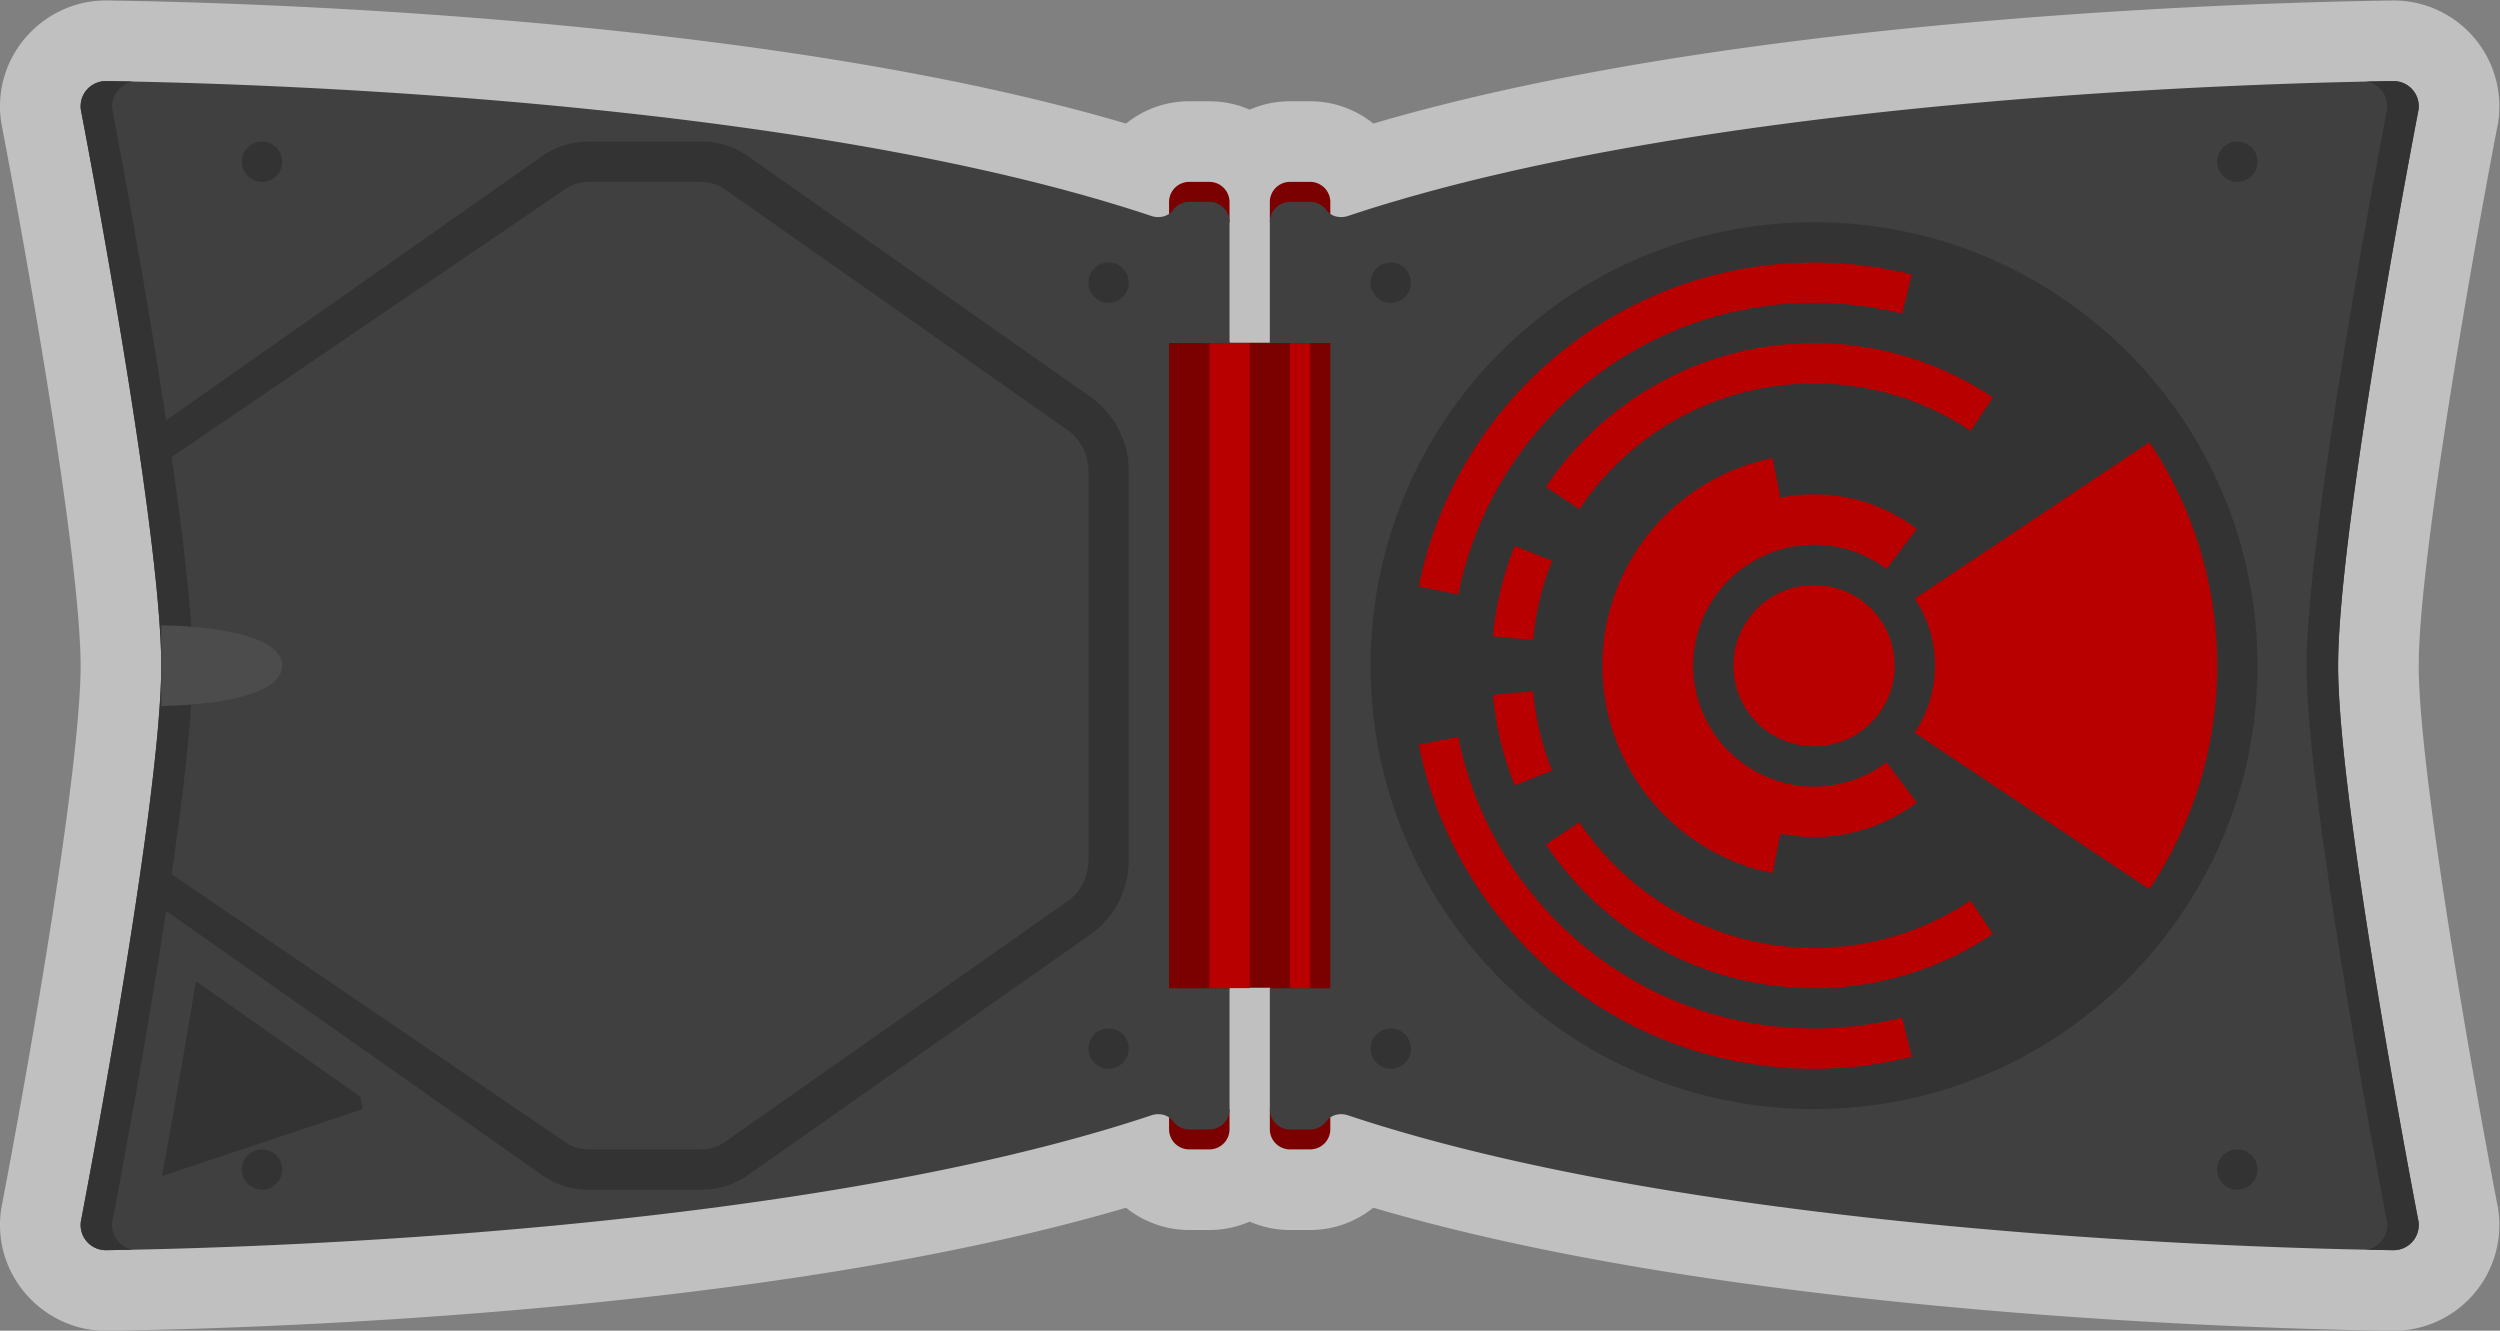 <svg xmlns="http://www.w3.org/2000/svg" xml:space="preserve" width="330.667" height="175.999"><rect width="100%" height="100%" fill="#808080" stroke="none"/><defs><clipPath id="a" clipPathUnits="userSpaceOnUse"><path d="M0 256h256V0H0Z"/></clipPath><clipPath id="b" clipPathUnits="userSpaceOnUse"><path d="M4 194h248V62H4Z"/></clipPath><clipPath id="c" clipPathUnits="userSpaceOnUse"><path d="M0 256h256V0H0Z"/></clipPath></defs><g clip-path="url(#a)" transform="matrix(1.333 0 0 -1.333 -5.333 258.666)"><g clip-path="url(#b)" style="opacity:.5"><path d="m0 0-.03.215-.041.212c-2.178 11.259-7.83 42.843-7.83 53.637 0 10.801 5.652 42.381 7.83 53.638l.041.213.03.214a10.5 10.5 0 0 1-10.397 11.935h-.051l-.086-.001c-.753-.01-1.635-.024-2.631-.044h-.042l-.079-.003c-8.549-.172-25.725-.75-44.974-2.682-21.336-2.14-39.256-5.325-53.375-9.482a9.95 9.95 0 0 1-6.266 2.212h-2a9.9 9.9 0 0 1-4-.835 9.95 9.95 0 0 1-4 .835h-2a9.95 9.95 0 0 1-6.266-2.212c-14.12 4.157-32.04 7.342-53.376 9.482-19.277 1.935-36.475 2.511-45.011 2.683l-.033.001h-.006c-1.035.021-1.92.035-2.665.045l-.055.001h-.092c-5.407.001-10.001-4.219-10.459-9.607a10.5 10.5 0 0 1 .062-2.329l.029-.213.041-.213c.006-.032.634-3.281 1.521-8.167q.226-1.242.471-2.617l.166-.928.341-1.93.175-1.002a851 851 0 0 0 1.645-9.75c.184-1.133.368-2.277.548-3.424q.18-1.147.356-2.295c.233-1.524.46-3.048.676-4.553l.16-1.123q.236-1.673.451-3.299l.139-1.072a229 229 0 0 0 .601-5.071c.279-2.617.46-4.845.537-6.623.029-.659.044-1.259.044-1.784 0-.524-.015-1.125-.044-1.783-.077-1.778-.258-4.007-.537-6.623a225 225 0 0 0-.601-5.072l-.139-1.071a393 393 0 0 0-.451-3.3l-.16-1.122a480 480 0 0 0-.677-4.555q-.175-1.146-.355-2.294a686 686 0 0 0-1.102-6.79c-.37-2.216-.738-4.363-1.091-6.384l-.175-1.001-.341-1.931-.166-.928q-.245-1.374-.471-2.616c-.887-4.886-1.515-8.135-1.521-8.167l-.041-.212-.029-.215a10.5 10.5 0 0 1-.062-2.328c.458-5.387 5.052-9.608 10.459-9.608h.05l.086.001c.754.011 1.636.026 2.632.045h.041l.08.002c8.548.173 25.724.751 44.973 2.683 21.335 2.141 39.255 5.325 53.375 9.481a9.96 9.96 0 0 1 6.267-2.212h2c1.421 0 2.774.298 4 .835a9.9 9.9 0 0 1 4-.835h2c2.37 0 4.55.83 6.266 2.212 14.119-4.156 32.039-7.34 53.375-9.481 19.267-1.934 36.456-2.511 44.997-2.683l.032-.001h.02c1.015-.02 1.912-.035 2.666-.046l.056-.001h.092A10.5 10.5 0 0 1 0 0" style="fill:#fff;fill-opacity:1;fill-rule:nonzero;stroke:none" transform="translate(251.901 73.936)"/></g></g><path d="m0 0-2-4h-4l-2 4h-8v-72h8l2 4h4l2-4h8V0z" style="fill:#7b0000;fill-opacity:1;fill-rule:nonzero;stroke:none" transform="matrix(1.333 0 0 -1.333 170.667 40)"/><g clip-path="url(#c)" transform="matrix(1.333 0 0 -1.333 -5.333 258.666)"><path d="M0 0h-6v2a2 2 0 0 0 2 2h2a2 2 0 0 0 2-2Z" style="fill:#7b0000;fill-opacity:1;fill-rule:nonzero;stroke:none" transform="translate(126 172)"/><path d="M0 0h-6v2a2 2 0 0 0 2 2h2a2 2 0 0 0 2-2Z" style="fill:#7b0000;fill-opacity:1;fill-rule:nonzero;stroke:none" transform="translate(136 172)"/><path d="M0 0h6v-2a2 2 0 0 0-2-2H2a2 2 0 0 0-2 2z" style="fill:#7b0000;fill-opacity:1;fill-rule:nonzero;stroke:none" transform="translate(130 84)"/><path d="M0 0h6v-2a2 2 0 0 0-2-2H2a2 2 0 0 0-2 2z" style="fill:#7b0000;fill-opacity:1;fill-rule:nonzero;stroke:none" transform="translate(120 84)"/><path d="M0 0c0 13.933 7.977 55.157 7.977 55.157A2.5 2.5 0 0 1 5.468 58c-13.169-.183-68.532-1.646-103.719-13.383-.768-.256-1.657-.069-2.135.584-.364.497-.951.82-1.614.82h-2a2 2 0 0 1-2-2V32.014h6v-64.029h-6v-12.006a2 2 0 0 1 2-2h2c.663 0 1.25.323 1.614.82.478.652 1.368.84 2.135.584C-63.063-56.354-7.701-57.817 5.468-58a2.5 2.5 0 0 1 2.509 2.843S0-13.933 0 0" style="fill:#404040;fill-opacity:1;fill-rule:nonzero;stroke:none" transform="translate(236 128)"/><path d="M0 0c0-24.301-19.699-44-44-44S-88-24.301-88 0s19.699 44 44 44S0 24.3 0 0" style="fill:#333;fill-opacity:1;fill-rule:nonzero;stroke:none" transform="translate(228 128)"/><path d="M0 0a2 2 0 1 0-4.001.001A2 2 0 0 0 0 0" style="fill:#333;fill-opacity:1;fill-rule:nonzero;stroke:none" transform="translate(228 178)"/><path d="M0 0c0 13.933 7.976 55.157 7.976 55.157A2.498 2.498 0 0 1 5.468 58c-.749-.011-1.643-.025-2.655-.046a2.495 2.495 0 0 0 2.038-2.797S-3.125 13.933-3.125 0s7.976-55.157 7.976-55.157a2.495 2.495 0 0 0-2.038-2.797c1.012-.021 1.905-.035 2.655-.046a2.498 2.498 0 0 1 2.508 2.843S0-13.933 0 0" style="fill:#333;fill-opacity:1;fill-rule:nonzero;stroke:none" transform="translate(236 128)"/><path d="M0 0c-1.183 0-1.97-.811-2.338-2.411a22 22 0 0 1-.353-2.131C-2.877-6.009-3-7.595-3-8v-52c0-.405.123-1.99.309-3.458.111-.88.23-1.598.353-2.131C-1.97-67.188-1.183-68 0-68s1.97.812 2.338 2.411c.123.533.242 1.251.353 2.131C2.877-61.99 3-60.405 3-60v52c0 .405-.123 1.991-.309 3.458a22 22 0 0 1-.353 2.131C1.97-.811 1.183 0 0 0" style="fill:#333;fill-opacity:1;fill-rule:nonzero;stroke:none" transform="translate(99 162)"/><path d="M0 0c-.552 0-1 5.447-1 6v52c0 .552.448 6 1 6s1-5.448 1-6V6c0-.553-.448-6-1-6" style="fill:#7b0000;fill-opacity:1;fill-rule:nonzero;stroke:none" transform="translate(99 96)"/><path d="M0 0c-1.183 0-1.97-.811-2.338-2.411a22 22 0 0 1-.353-2.131C-2.877-6.009-3-7.595-3-8v-52c0-.405.123-1.99.309-3.458.111-.88.23-1.598.353-2.131C-1.97-67.188-1.183-68 0-68s1.97.812 2.338 2.411c.123.533.242 1.251.353 2.131C2.877-61.99 3-60.405 3-60v52c0 .405-.123 1.991-.309 3.458a22 22 0 0 1-.353 2.131C1.97-.811 1.183 0 0 0" style="fill:#333;fill-opacity:1;fill-rule:nonzero;stroke:none" transform="translate(71 162)"/><path d="M0 0c-.552 0-1 5.447-1 6v52c0 .552.448 6 1 6s1-5.448 1-6V6c0-.553-.448-6-1-6" style="fill:#7b0000;fill-opacity:1;fill-rule:nonzero;stroke:none" transform="translate(71 96)"/><path d="M0 0c-1.183 0-1.97-.811-2.338-2.411a22 22 0 0 1-.353-2.131C-2.877-6.009-3-7.595-3-8v-52c0-.405.123-1.99.309-3.458.111-.88.23-1.598.353-2.131C-1.97-67.188-1.183-68 0-68s1.97.812 2.338 2.411c.123.533.242 1.251.353 2.131C2.877-61.99 3-60.405 3-60v52c0 .405-.123 1.991-.309 3.458a22 22 0 0 1-.353 2.131C1.97-.811 1.183 0 0 0" style="fill:#333;fill-opacity:1;fill-rule:nonzero;stroke:none" transform="translate(43 162)"/><path d="M0 0c-.552 0-1 5.447-1 6v52c0 .552.448 6 1 6s1-5.448 1-6V6c0-.553-.448-6-1-6" style="fill:#7b0000;fill-opacity:1;fill-rule:nonzero;stroke:none" transform="translate(43 96)"/><path d="M0 0h-6v64.029h6v12.006a2 2 0 0 1-2 2h-2c-.663 0-1.25-.323-1.614-.819-.478-.653-1.368-.84-2.135-.584-35.187 11.736-90.55 13.2-103.719 13.383a2.5 2.5 0 0 1-2.508-2.843S-106 45.947-106 32.015c0-13.933-7.976-55.158-7.976-55.158a2.5 2.5 0 0 1 2.508-2.842c13.169.182 68.532 1.646 103.718 13.382.768.256 1.658.069 2.136-.584A2 2 0 0 1-4-14.006h2a2 2 0 0 1 2 2z" style="fill:#404040;fill-opacity:1;fill-rule:nonzero;stroke:none" transform="translate(126 95.985)"/><path d="M124 96h4v64h-4zm8 0h2v64h-2z" style="fill:#b80000;fill-opacity:1;fill-rule:nonzero;stroke:none"/><path d="M0 0a2 2 0 1 0-4.001.001A2 2 0 0 0 0 0" style="fill:#333;fill-opacity:1;fill-rule:nonzero;stroke:none" transform="translate(144 166)"/><path d="M0 0a2 2 0 1 0-4.001.001A2 2 0 0 0 0 0" style="fill:#333;fill-opacity:1;fill-rule:nonzero;stroke:none" transform="translate(144 90)"/><path d="M0 0a2 2 0 1 0-4.001.001A2 2 0 0 0 0 0" style="fill:#333;fill-opacity:1;fill-rule:nonzero;stroke:none" transform="translate(116 166)"/><path d="M0 0a2 2 0 1 0-4.001.001A2 2 0 0 0 0 0" style="fill:#333;fill-opacity:1;fill-rule:nonzero;stroke:none" transform="translate(116 90)"/><path d="M0 0a2 2 0 1 0-4.001.001A2 2 0 0 0 0 0" style="fill:#333;fill-opacity:1;fill-rule:nonzero;stroke:none" transform="translate(228 78)"/><path d="M0 0a2 2 0 1 0-4.001.001A2 2 0 0 0 0 0" style="fill:#333;fill-opacity:1;fill-rule:nonzero;stroke:none" transform="translate(32 178)"/><path d="M0 0a2 2 0 1 0-4.001.001A2 2 0 0 0 0 0" style="fill:#333;fill-opacity:1;fill-rule:nonzero;stroke:none" transform="translate(32 78)"/><path d="M0 0a8 8 0 1 0-16 0A8 8 0 0 0 0 0" style="fill:#b80000;fill-opacity:1;fill-rule:nonzero;stroke:none" transform="translate(192 128)"/><path d="M0 0c-.806 0-1.592.082-2.354.233-.187.038-.37.09-.554.137-.177.044-.355.084-.529.136-.184.055-.363.121-.543.184-.168.059-.335.117-.499.183q-.264.108-.521.229-.24.11-.477.229a12.3 12.3 0 0 0-1.851 1.181c-.139.107-.278.213-.412.326-.155.13-.301.268-.448.407-.116.108-.235.211-.346.323q-.369.372-.705.777c-.071.085-.133.176-.2.262-.157.2-.312.4-.456.61-.083.119-.156.244-.234.367q-.178.277-.343.564c-.075.134-.143.272-.213.409q-.147.285-.28.581-.093.212-.18.429-.12.304-.223.614-.076.218-.142.44a13 13 0 0 0-.17.661c-.033.144-.068.286-.096.432-.048.248-.083.5-.116.753-.015.125-.038.248-.049.375A12 12 0 0 0-12 12q.001.586.059 1.159c.011.126.034.249.049.374.033.253.068.505.116.753.028.146.063.288.096.432q.077.333.17.661.067.221.142.44a12 12 0 0 0 .403 1.044q.133.294.28.58c.07.138.138.275.213.409.108.192.225.377.343.563.078.123.151.249.234.369.144.21.299.41.457.61.067.086.128.177.198.261q.337.404.706.777c.111.112.23.215.346.323.147.138.293.277.448.408q.202.166.412.325.218.171.444.332a14 14 0 0 0 .914.58q.243.14.493.269.236.12.476.229.259.121.522.229c.164.066.331.123.498.183.18.063.36.129.544.185.174.051.352.091.529.135.184.046.367.099.554.136a11.93 11.93 0 0 0 9.546-2.177l2.993 3.99C7.342 27.717 3.822 29 0 29c-1.141 0-2.255-.117-3.334-.333l-.784 3.922C-13.731 30.669-21 22.17-21 12S-13.731-6.67-4.118-8.589l.784 3.921A17 17 0 0 1 0-5c3.822 0 7.342 1.283 10.185 3.421L7.192 2.41A11.93 11.93 0 0 0 0 0" style="fill:#b80000;fill-opacity:1;fill-rule:nonzero;stroke:none" transform="translate(184 116)"/><path d="m0 0-23.285-15.523a11.95 11.95 0 0 0 2.016-6.656 11.94 11.94 0 0 0-2.016-6.655L0-44.357a39.76 39.76 0 0 1 6.731 22.178A39.77 39.77 0 0 1 0 0" style="fill:#b80000;fill-opacity:1;fill-rule:nonzero;stroke:none" transform="translate(217.269 150.179)"/><path d="M0 0a31.7 31.7 0 0 1-2.161-8.984l3.981-.362a27.9 27.9 0 0 0 1.886 7.864z" style="fill:#b80000;fill-opacity:1;fill-rule:nonzero;stroke:none" transform="translate(154.299 139.88)"/><path d="M0 0c-11.086 0-20.865-5.672-26.607-14.262l3.316-2.211C-18.272-8.955-9.718-4 0-4a27.86 27.86 0 0 0 15.531-4.703l2.212 3.318A31.8 31.8 0 0 1 0 0" style="fill:#b80000;fill-opacity:1;fill-rule:nonzero;stroke:none" transform="translate(184 160)"/><path d="M0 0a27.9 27.9 0 0 0-1.886 7.864l-3.981-.362a31.7 31.7 0 0 1 2.161-8.984z" style="fill:#b80000;fill-opacity:1;fill-rule:nonzero;stroke:none" transform="translate(158.005 117.602)"/><path d="M0 0a27.86 27.86 0 0 0-15.531-4.703c-9.718 0-18.273 4.955-23.291 12.473l-3.317-2.211c5.743-8.59 15.522-14.262 26.608-14.262A31.8 31.8 0 0 1 2.212-3.317z" style="fill:#b80000;fill-opacity:1;fill-rule:nonzero;stroke:none" transform="translate(199.531 104.703)"/><path d="M0 0c-17.465 0-32.021 12.438-35.304 28.939l-3.919-.784C-35.566 9.843-19.371-4 0-4c3.345 0 6.594.419 9.701 1.195l-.969 3.877A36 36 0 0 0 0 0" style="fill:#b80000;fill-opacity:1;fill-rule:nonzero;stroke:none" transform="translate(184 92)"/><path d="M0 0c3.282 16.501 17.839 28.939 35.304 28.939 3.011 0 5.935-.375 8.732-1.072l.969 3.877a40 40 0 0 1-9.701 1.195C15.933 32.939-.263 19.096-3.919.784z" style="fill:#b80000;fill-opacity:1;fill-rule:nonzero;stroke:none" transform="translate(148.696 135.06)"/><path d="M0 0a5 5 0 0 0-2.125-4.091l-34.117-23.971a4 4 0 0 0-2.13-.614h-11.256a4 4 0 0 0-2.13.614L-90.972-1.369c1.196 8.246 2.097 16.012 2.097 20.693s-.901 12.447-2.097 20.694l39.214 26.692a4 4 0 0 0 2.13.614h11.256a4 4 0 0 0 2.13-.614l34.117-23.971A5 5 0 0 0 0 38.648Zm.174 46.012-34.186 24.02a8 8 0 0 1-4.36 1.292h-11.256a8 8 0 0 1-4.36-1.292l-37.527-26.367c-2.322 15.24-5.336 30.816-5.336 30.816a2.495 2.495 0 0 0 2.038 2.797c-1.012.021-1.905.035-2.655.046a2.5 2.5 0 0 1-2.508-2.843S-92 33.257-92 19.324s-7.976-55.157-7.976-55.157a2.5 2.5 0 0 1 2.508-2.843c.75.011 1.643.026 2.655.046a2.495 2.495 0 0 0-2.038 2.797s3.014 15.577 5.336 30.816l37.527-26.366a8 8 0 0 1 4.36-1.293h11.256c1.548 0 3.063.449 4.36 1.293L.174-7.364A9 9 0 0 1 4 0v38.648a9 9 0 0 1-3.826 7.364" style="fill:#333;fill-opacity:1;fill-rule:nonzero;stroke:none" transform="translate(112 108.676)"/><path d="M0 0a947 947 0 0 0-3.37-19.342l19.934 6.645-.247 1.232z" style="fill:#333;fill-opacity:1;fill-rule:nonzero;stroke:none" transform="translate(23.436 96.697)"/><path d="M0 0s12 0 12-4S0-8 0-8Z" style="fill:#4c4c4c;fill-opacity:1;fill-rule:nonzero;stroke:none" transform="translate(20 132)"/></g></svg>